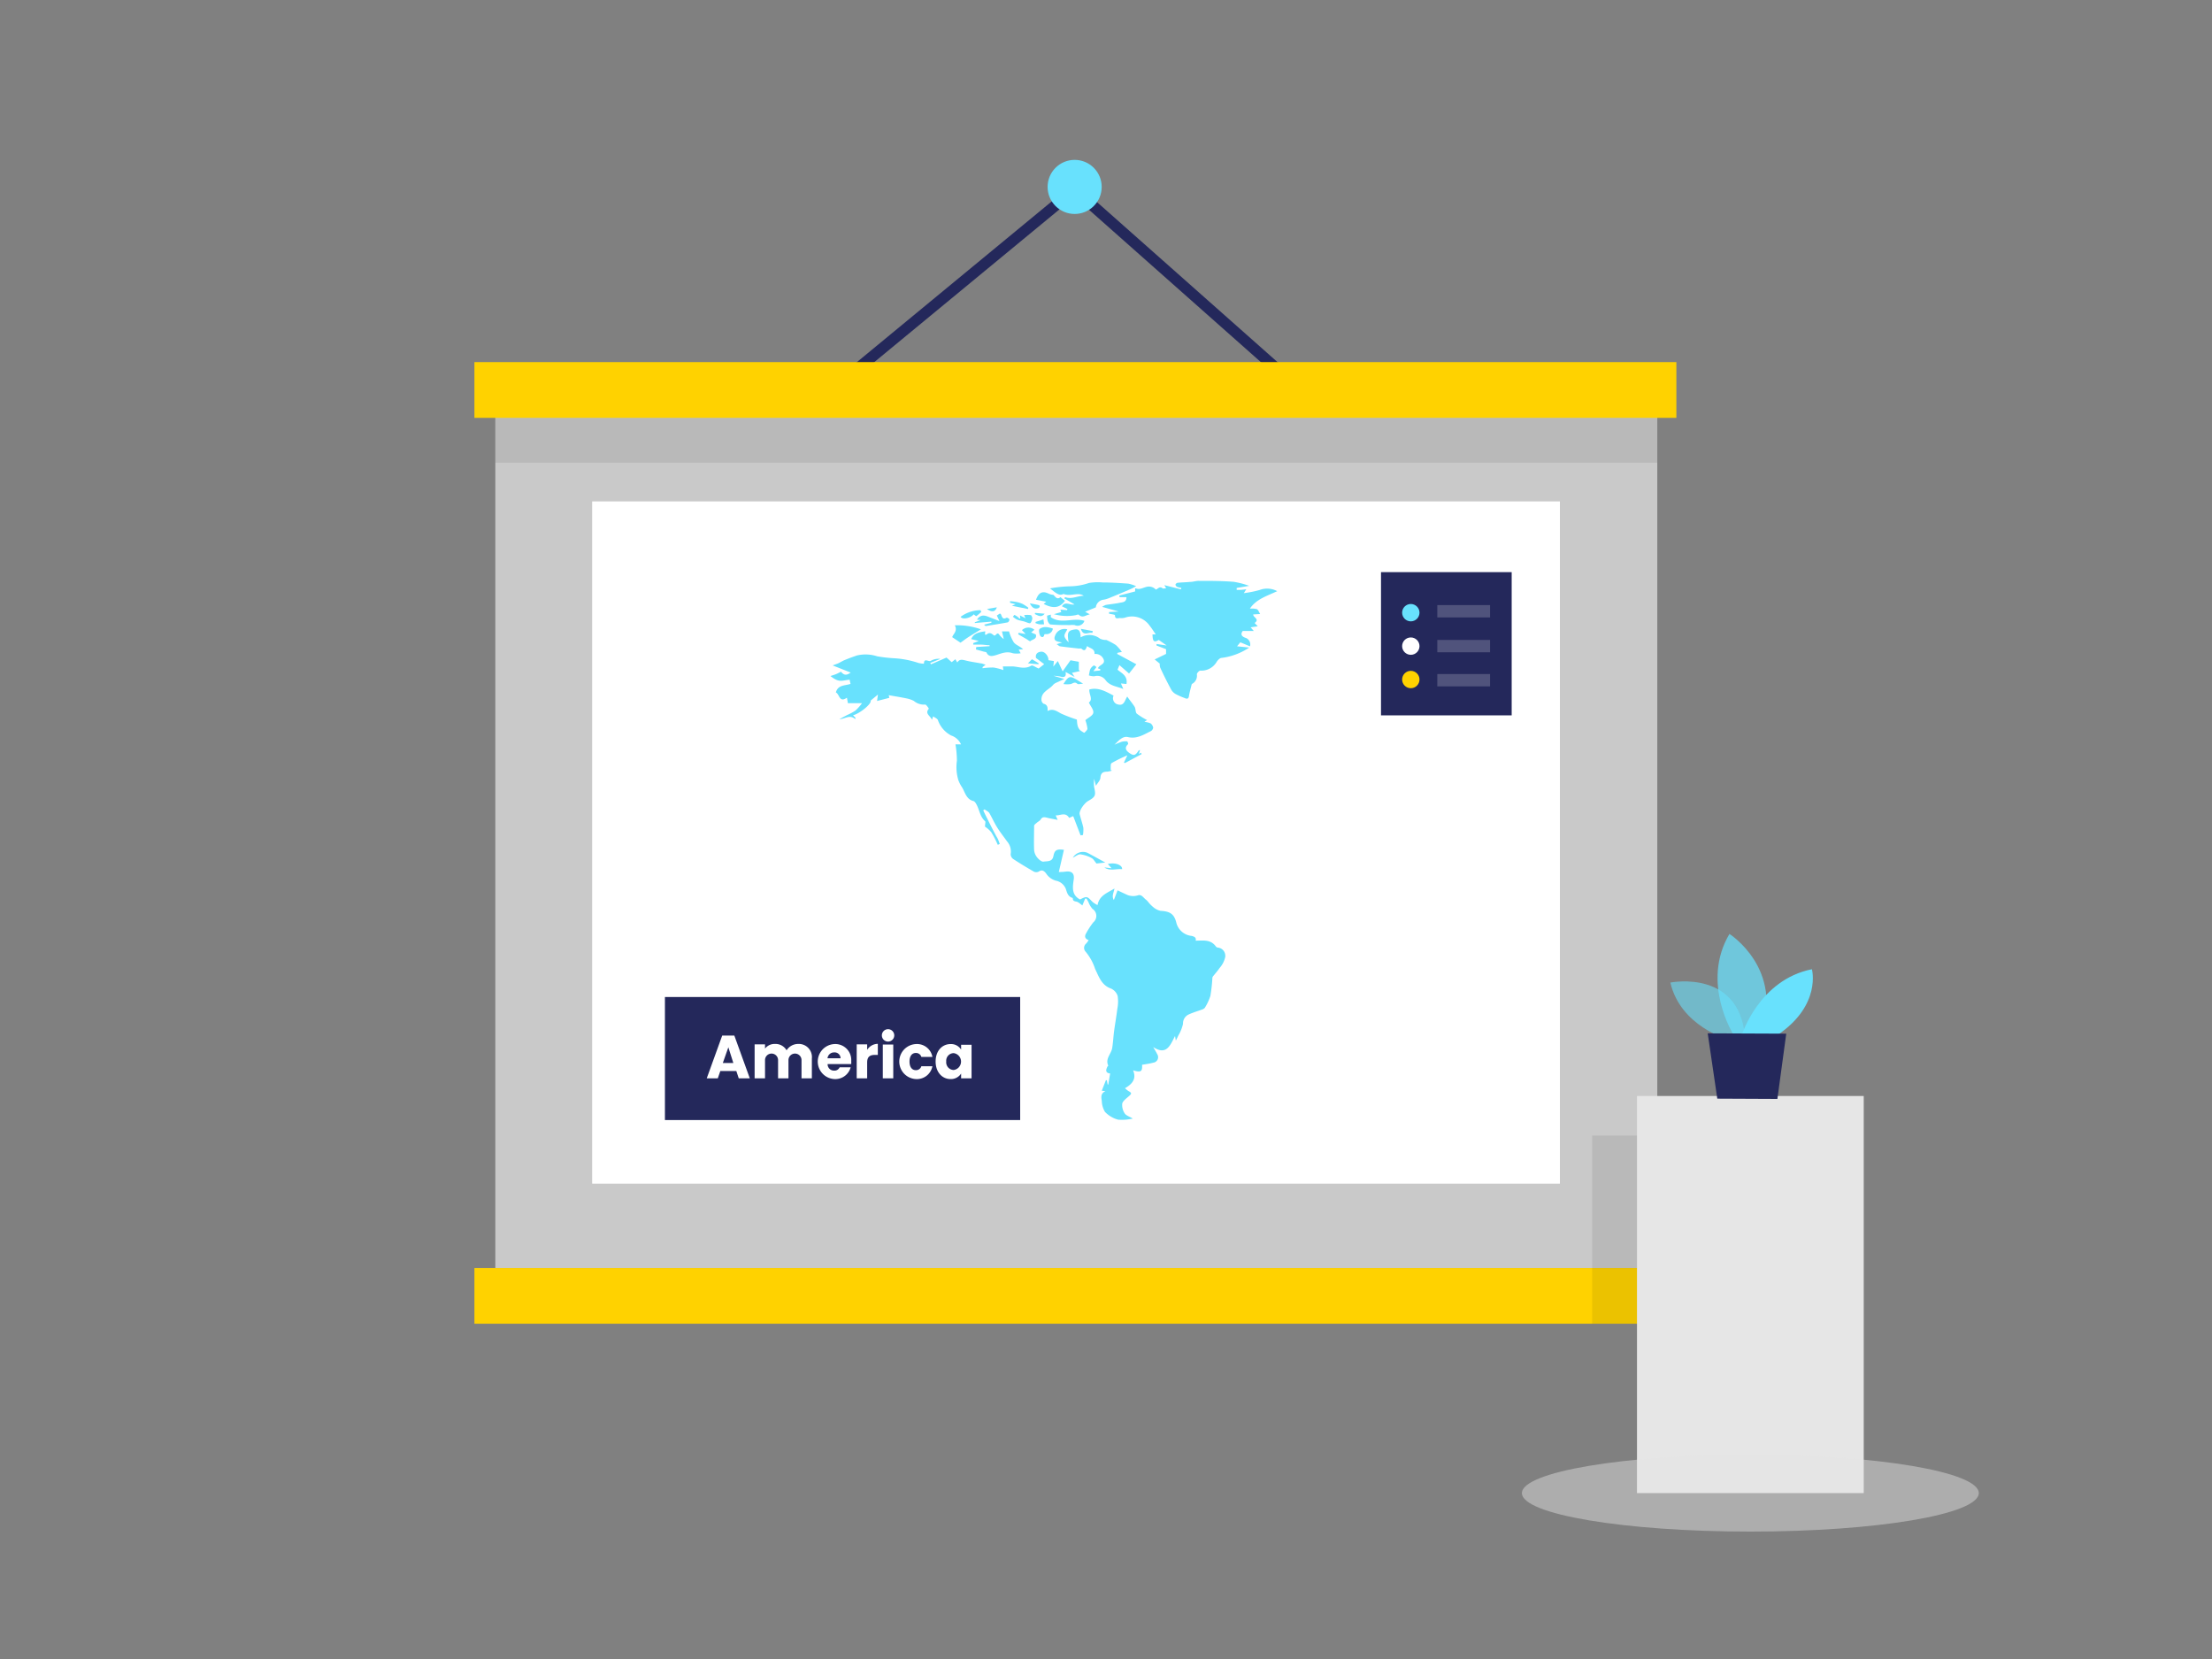 <svg id="Layer_1" data-name="Layer 1" xmlns="http://www.w3.org/2000/svg" viewBox="0 0 400 300"><rect x="0" y="0" width="400" height="300" fill="#808080" stroke="none"/><title>#133_America_twocolour</title><rect x="89.57" y="68.84" width="210.12" height="160.45" fill="#c9c9c9"/><polyline points="152.36 68.92 194.33 34.3 233.39 68.92" fill="none" stroke="#24285b" stroke-miterlimit="10" stroke-width="2"/><rect x="85.79" y="65.48" width="217.35" height="10.08" fill="#ffd200"/><rect x="85.79" y="229.29" width="217.35" height="10.08" fill="#ffd200"/><circle cx="194.33" cy="33.8" r="4.89" fill="#68e1fd"/><rect x="107.08" y="90.67" width="175" height="123.37" fill="#fff"/><polygon points="287.91 239.37 287.91 205.33 307.31 205.33 300.19 239.37 287.91 239.37" opacity="0.08"/><rect x="296.02" y="198.19" width="41" height="71.81" fill="#e6e6e6"/><path d="M312.41,187.93s-8.51-2.33-10.36-10.25c0,0,13.19-2.67,13.57,10.95Z" fill="#68e1fd" opacity="0.58"/><path d="M313.46,187.08s-5.95-9.4-.72-18.2c0,0,10,6.37,5.58,18.22Z" fill="#68e1fd" opacity="0.73"/><path d="M315,187.09s3.14-9.93,12.65-11.82c0,0,1.78,6.45-6.16,11.85Z" fill="#68e1fd"/><polygon points="308.81 186.86 310.54 198.67 321.41 198.72 323.01 186.92 308.81 186.86" fill="#24285b"/><ellipse cx="316.52" cy="270" rx="41.31" ry="6.96" fill="#e6e6e6" opacity="0.45"/><path d="M172.78,134.6h1A3,3,0,0,0,172,133a5,5,0,0,1-2.4-2.79c-.13-.3-.59-.46-.86-.67l-.21.62c-.34-.78-1.33-1.1-.57-2,0-.06-.49-.79-.66-.75a2.84,2.84,0,0,1-2.06-.67,5.22,5.22,0,0,0-1.33-.45c-1-.21-2.09-.38-3.2-.58l.11.48-2.22.57.16-1.16-1.33,1.1c.26.5-1.85,2.29-3.18,2.65l.45.43-.05.26c-1-.9-1.86,0-2.86,0l1.42-.75a9.43,9.43,0,0,0,1.5-.81,9.14,9.14,0,0,0,1.17-1.32h-2.55l-.18-1c-1.4,1-1.33-.66-2-.94.37-1.41,1.66-1.21,2.65-1.55l-.16-.76c-1.5.14-1.85.6-3.47-.66.35-.12.66-.21,1-.34a9.44,9.44,0,0,0,.9-.45c.55.67,1,.71,1.76.16l-3.26-1.29c.49-.19.79-.28,1.07-.41s.72-.41,1.1-.56c.73-.3,1.47-.58,2.22-.83a6.8,6.8,0,0,1,3.66.15,26.84,26.84,0,0,0,3,.35,16.92,16.92,0,0,1,4.46.85,4.92,4.92,0,0,0,1,.14c0-1.17.87-.23,1.29-.55a2.78,2.78,0,0,1,1.67-.32l-1.81.73.11.25,2.82-1.22.94.83.66-.53.35.59c.43-.71,1-.48,1.64-.33.84.21,1.7.31,2.56.48.27,0,.53.15.92.25l-.55.43,0,.21a12.51,12.51,0,0,1,2-.13,10.59,10.59,0,0,1,1.76.46l-.09-.66c.66,0,1.24,0,1.82,0,1.1.08,2.18.55,3.32-.14.22-.14.79.3,1.33.52l1-.79-1.48-1.12c-.13-.58.15-1.06.91-1.13s1.4.91,1.33,1.53l1,.16-.11,1,.82-1,.87,1.86,1.42-2,1.51.27v1.46l.19.23-1.43.31.47.74-1.64-.9c.19.79-.2,1-.71.89a5.81,5.81,0,0,0-1.44-.19l1.94.57-1.43.66a1.81,1.81,0,0,0-.57.37c-.73.92-2.22,1.26-2.14,2.78a.92.92,0,0,0,.36.66c.73.17.79.67.74,1.33.94-.52,1.63,0,2.42.44a26.29,26.29,0,0,0,2.88,1.1c.07.6,0,1.55.84,2.1.18.11.48.33.53.28.22-.22.56-.52.54-.77a7,7,0,0,0-.37-1.5c.51-.44,1.33-.8,1.43-1.33s-.48-1.18-.8-1.86c.81-.58,0-1.47.09-2.36,1.6-.44,3,.37,4.38,1.11a1.15,1.15,0,0,0,.57,1.53,1,1,0,0,0,.3.08c1.05.27,1.17-.82,1.6-1.44.45.67.93,1.21,1.33,1.84.22.37.13,1,.4,1.25a12,12,0,0,0,1.86,1.16l-.49.32a4.07,4.07,0,0,1,1.13.28,1.2,1.2,0,0,1,.46.79.85.85,0,0,1-.44.62c-1.29.63-2.5,1.44-4.11,1.07-1-.24-1.74.7-2.45,1.38a12,12,0,0,1,1.29-.53,2.92,2.92,0,0,1,1-.08c.08,0,.23.45.17.51-.66.61-.43,1.11.18,1.55.81.58,1.11.52,1.66-.29a.38.38,0,0,1,.32-.2l-.21.71.38-.22.13.24-3,1.61-.22-.05.63-1.33A25.79,25.79,0,0,0,201,138c-.22.15-.12.81-.16,1.24l.24.11a4,4,0,0,1-.85.19c-.73,0-1.16.2-1.24,1.07,0,.49-.49.94-.81,1.49l-.33-1.27a7.42,7.42,0,0,0,0,1.49c.34,1.52.26,1.76-1.06,2.51-.78.45-1.69,1.82-1.55,2.41.2.81.48,1.61.66,2.43a5.4,5.4,0,0,1-.07,1.33l-.43.06-1.33-3.48-.73.32c-.67-1.11-1.59-.41-2.44-.45l.36.81c-.76-.15-1.37-.25-2-.41-.46-.12-.8-.12-1.08.35-.14.23-.45.36-.66.55s-.51.38-.52.58c0,1.46-.06,2.92,0,4.38a2.49,2.49,0,0,0,.54,1.33c.28.36.82.83,1.17.77.66-.11,1.58.07,1.78-1s.59-1.33,1.9-1.13l-.92,4a7.61,7.61,0,0,0,1.27-.07c1.12-.13,1.58.38,1.42,1.46-.19,1.33-.42,2.76,1.14,3.58,1.26-.62,1.25-.61,2.27.45a4.71,4.71,0,0,0,.9.57c.31-1.75,1.78-2.2,3.06-3-.11.72-.55,1.4-.11,2.08l.67-1.75c.69.33,1.27.61,1.86.87a2.9,2.9,0,0,0,1.93,0c.61-.12.94.55,1.4.86a3.06,3.06,0,0,1,.42.46,6.35,6.35,0,0,0,.86.86,3,3,0,0,0,1.32.66c1.65.09,2.43.53,2.83,2.11a3.17,3.17,0,0,0,2.77,2.42c.57.14.85.32.74.86,1.32,0,2.65-.27,3.61,1a.63.63,0,0,0,.34.25,1.48,1.48,0,0,1,1.4,1.55.41.41,0,0,1,0,.11,4.36,4.36,0,0,1-1,2c-.42.61-.85,1.07-1.27,1.61a.83.83,0,0,0-.07.34,27.6,27.6,0,0,1-.36,3.15,9.37,9.37,0,0,1-1,2.13,1,1,0,0,1-.49.31c-.81.3-1.66.54-2.45.91a1.76,1.76,0,0,0-1,1.67,7.37,7.37,0,0,1-.87,2.16c-.11.27-.25.52-.43.89l-.15-.84c-.86,1.69-1.55,3.58-3.94,2,.3.54.54.9.71,1.27a1,1,0,0,1-.73,1.56c-.63.18-1.29.25-2,.38.08,1.22-.2,1.43-1.62,1,.66,1.57-.19,2.5-1.46,3.23a3.86,3.86,0,0,0,.58.49c.67.37.67.48.07,1-.44.38-1,.79-1.15,1.26a2.75,2.75,0,0,0,.44,1.81c.27.4.89.58,1.46.93a8.5,8.5,0,0,1-2.66.2,5.09,5.09,0,0,1-2.36-1.4,4,4,0,0,1-.58-2c-.12-.68-.21-1.37.66-1.75l-.66-.09.74-1.89h.18l.14.78h.11l.34-2c-.82-.09-.82-.57-.53-1.16,0-.1.21-.22.18-.28-.57-1.24.55-2.1.72-3.16s.21-2.08.35-3.11c.18-1.33.42-2.66.58-4a6.52,6.52,0,0,0,.05-2.33,2.21,2.21,0,0,0-1.2-1.32c-1.73-.61-2.19-2.17-2.86-3.53a9.38,9.38,0,0,0-1.74-3.15,1,1,0,0,1,0-1.35.46.46,0,0,1,.07-.07,3.14,3.14,0,0,0,.49-.66c-.62-.21-.79-.63-.49-1.16a14.37,14.37,0,0,1,1.33-2.05,1.51,1.51,0,0,0-.15-2.44,4.13,4.13,0,0,1-.73-1.23c-.12-.2-.22-.41-.33-.62h-.26l-.5,1.23-.47-.36a1.89,1.89,0,0,0-.53-.31c-.37-.08-.75-.1-.73-.63a.1.1,0,0,0-.05-.06c-.87-.24-1-1-1.24-1.69a2.42,2.42,0,0,0-1.8-1.43,3.14,3.14,0,0,1-1.76-1.33c-.36-.44-.73-.72-1.33-.3a1,1,0,0,1-.86,0c-1.27-.73-2.53-1.49-3.76-2.3a1.08,1.08,0,0,1-.44-.86,2.79,2.79,0,0,0-.66-2.32c-.63-.89-1.33-1.76-1.87-2.66s-.86-1.66-1.33-2.46c-.17-.28-.56-.42-.85-.66l-.25.18c.27.57.54,1.13.83,1.69.49,1,1,2,1.51,2.94.11.21.25.4.34.62s.21.55.31.82l-.36.16a17.56,17.56,0,0,0-1.18-2.28,4.76,4.76,0,0,0-1.13-1c0-.52.16-.92,0-1-.89-.81-1-2-1.53-3-.13-.25-.33-.57-.55-.63-1.33-.33-1.51-1.58-2.08-2.5a6,6,0,0,1-.66-1.29,8.12,8.12,0,0,1-.26-3.5A18.5,18.5,0,0,0,172.78,134.6Z" fill="#68e1fd"/><path d="M209.72,120l-.92-.75,2.06-1v-.86l-1.72-.66,0-.27,1.82.26-1.42-1c-.85.5-1.11.31-1.13-1H209c-.38-.54-.7-1.07-1.08-1.54a3.89,3.89,0,0,0-4.3-1.55,2.27,2.27,0,0,1-1,.14c-.36-.06-1,.34-1-.52,0-.11-.66-.19-1.07-.27v-.3l1.75-.1-3-.84a3.21,3.21,0,0,1,.66-.35c.86-.14,1.73-.22,2.59-.4.5-.1,1.15-.1,1.15-1h-1.24l-.06-.3,2.87-.74,0-.53c.07,0,.13-.06.18,0,.82.29,1.49-.34,2.28-.35a1.65,1.65,0,0,1,1.23.5c.22.2.67-.71,1.26-.19.11.1.39,0,.66,0l-.33-.57,3,.76.07-.26a3.68,3.68,0,0,1-.73-.17.62.62,0,0,1-.33-.41.51.51,0,0,1,.36-.34c.76-.08,1.51-.09,2.27-.16.54,0,1.07-.2,1.6-.19,2.1,0,4.21,0,6.3.17a15.18,15.18,0,0,1,2.8.73l-2.26.38v.35h.62a10.36,10.36,0,0,0,1.12-.12l-.45.71a19.83,19.83,0,0,0,2.86-.57,3.84,3.84,0,0,1,3.18.21c-1.81.86-3.78,1.42-4.94,3.16a3.76,3.76,0,0,1,1.25.09c.26.11.38.53.61.88l-1.25.08c-.08.51,1.24.86.24,1.54l.57.6-1.29.19.58.66h-2c-.39.52-.31.93.44,1.22a1.26,1.26,0,0,1,.87,1.56v0l-1.75-.73-.59.72,2.2.23a11.52,11.52,0,0,1-5,1.87c-.3,0-.66.38-.86.67a3.21,3.21,0,0,1-3,1.63c-.19,0-.61.45-.61.66a1.67,1.67,0,0,1-.83,1.72c-.09,0-.14.2-.16.32-.16.63-.34,1.27-.44,1.91s-.48.48-.87.31a12,12,0,0,1-1.51-.67,2.17,2.17,0,0,1-.82-.8c-.72-1.33-1.38-2.65-2-4A2,2,0,0,1,209.72,120Z" fill="#68e1fd"/><path d="M197.92,118.26c.09-1-.86-1-1.33-1.44-.23.53-.37,1.09-1,.5-.12-.12-.44,0-.66-.06-1.06-.12-2.13-.23-3.19-.38-.21,0-.39-.24-.67-.39l1-.31c-.91-.17-1.67-.23-1.28-1.23A1.82,1.82,0,0,1,193,113.8c-.18.41-.54.83-.51,1.22s.45.78.75,1.14c-.3-1.84-.14-2.16,1.17-2.34.66-.09,1,.3,1,1.44a3.13,3.13,0,0,1,3.51.23,2.39,2.39,0,0,0,.87.23h.26a12.14,12.14,0,0,1,1.74.93,8,8,0,0,1,1.08,1.24l-.77.15-.1.2,3.49,1.88-1.32,1.67-1.74-1.51-.34.82c.66.61,1.88,1.05,1.61,2.59l-1-.1.43,1c-1.23-.5-2.44-.54-3.23-1.63a1.84,1.84,0,0,0-2-.67,2.71,2.71,0,0,1-1-.16c.06-.27.1-.54.16-.81a1.29,1.29,0,0,1,.19-.47,1.67,1.67,0,0,1,.57-.52c.09,0,.31.19.46.3l-.57.74,1.25-.13V121l-.42-.14c.21-.67,1.45-.72,1-1.69A1.59,1.59,0,0,0,197.92,118.26Z" fill="#68e1fd"/><path d="M192.31,107.4c-.81.47-1.54-.33-2.44-1a23.35,23.35,0,0,1,3.73-.38,11.05,11.05,0,0,0,3.32-.6,9.59,9.59,0,0,1,2.51-.09c1.54,0,3.07.1,4.6.21a7.13,7.13,0,0,1,1.42.46c-.33.18-.61.35-.9.48-1.33.58-2.68,1.14-4.05,1.7a4.64,4.64,0,0,1-.9.26,1.58,1.58,0,0,0-1.44,1.39l-1.93.79.84.48c-.72.1-1.29.76-2,.06-.06-.06-.32,0-.49.07a8.55,8.55,0,0,1-4-.17l1.33-.39-.16-.43,1.2.09.08-.2-1-.49c.61-1,1.49-.15,2.27-.34l-1.88-1.12.23-.2c1.13.44,2.15-.23,3.32-.24C194.92,107,193.65,107.94,192.31,107.4Z" fill="#68e1fd"/><path d="M176.54,117l2.41-.15v-.17c-.49,0-1-.1-1.49-.11s-1,0-1.47,0v-.28l1-.38-1.37-.34c.47-1.1,1.46-1.25,2.55-1.41l-.06.6h.28c.46-.44.84-.29,1.26.08s.59-.66,1-.13a3.65,3.65,0,0,0,.86.85l-.32-1.38h1.28a7.67,7.67,0,0,0,.87,2c.41.49,1.15.71,1.67,1.22l-.8.07.36.66a4.23,4.23,0,0,1-1.42,0c-1.08-.4-2,0-3,.32-.54.15-1.33.45-1.75-.44-.05-.12-.35-.13-.53-.18l-1.39-.39Z" fill="#68e1fd"/><path d="M172.66,113.07a13.12,13.12,0,0,1,4.73.73c-.84.52-1.51.92-2.15,1.33s-1.11.78-1.55,1.09l-1.5-1C172.33,114.67,173.22,114.13,172.66,113.07Z" fill="#68e1fd"/><path d="M188.73,109.21l.46-.4-1.85-.35c.35-.95.79-1.49,1.7-1.33a4.06,4.06,0,0,1,.66.25,2.4,2.4,0,0,0,.79.19c.37.37.67.92,1.27.41l.81.67C191.64,109.93,190.48,110.12,188.73,109.21Z" fill="#68e1fd"/><path d="M189.35,111.33l.67-.19v.47c1.93,1.33,4,0,6.08.66a1.3,1.3,0,0,1-1.63.82l-.15-.06a3.67,3.67,0,0,0-.81,0c-1.18,0-2.37,0-3.55-.11-.19,0-.41-.39-.51-.66A4.5,4.5,0,0,1,189.35,111.33Z" fill="#68e1fd"/><path d="M177.24,112.09l-.26,0h-.23c-.08,0,0-.14,0-.17.84-1.09,1.77-.43,2.65-.12l1.33.51-.47-1,.55-.37c.08.06.17.1.2.16.19.47.32,1,1,.61.1-.06.47.15.52.29a.65.65,0,0,1-.28.54c-1.32.25-2.65.45-4,.67-.05,0-.12-.1-.3-.25l1.33-.35v-.2l-3,.25,0-.14.89-.32Z" fill="#68e1fd"/><path d="M187.05,113.88l-.58.48.84.37c.25.89-.66.87-1,1.22-.07.06-.47-.26-.73-.41l-1.46-.84.08-.27,1.27.22-.67-.7A1.69,1.69,0,0,1,187.05,113.88Z" fill="#68e1fd"/><path d="M184.5,111.81l-.06-.53,1,.53-.25-.58a4.66,4.66,0,0,1,1.18,0c.16,0,.33.44.3.66s-.23.78-.42.81-.67-.2-1-.3-.47-.11-.7-.17a3.56,3.56,0,0,1-.72-.23,4.54,4.54,0,0,1-.67-.48c.11-.12.27-.34.3-.32a3.88,3.88,0,0,1,.72.47.66.66,0,0,1,.14.2Z" fill="#68e1fd"/><path d="M194,155.11a2.12,2.12,0,0,1,2.66-.89c1,.53,2.06,1.12,3.21,1.75l-1.59.18c-.35-.41-.56-.84-.91-1a5.77,5.77,0,0,0-2-.66C195,154.44,194.5,154.85,194,155.11Z" fill="#68e1fd"/><path d="M190.39,113.67a1.14,1.14,0,0,1-1.24,1h0c-.11,0-.31,0-.31.09-.11.67-.61.45-.75.18s-.3-1-.1-1.21a1.88,1.88,0,0,1,1.24-.33A4.76,4.76,0,0,1,190.39,113.67Z" fill="#68e1fd"/><path d="M173.71,111.54a6.14,6.14,0,0,1,3.59-1.2l.15.3a9.72,9.72,0,0,1-.91.79,3.36,3.36,0,0,1-.46-.34C175.48,111.81,174,112.09,173.71,111.54Z" fill="#68e1fd"/><path d="M199.7,156.86,201,157l-.67-.76c1.26-.34,2.66.15,2.58.93C201.85,157.06,200.73,157.59,199.7,156.86Z" fill="#68e1fd"/><path d="M195.87,123.64c-.47,0-.89.17-1.06,0-.47-.41-.77-.07-1.18.06a4.94,4.94,0,0,1-1.33,0c.9-1.42,1.14-1.51,2.26-.87l.22.13Z" fill="#68e1fd"/><path d="M185.9,110.13l-2.92-.59.67-.28-1-.26v-.29a11.89,11.89,0,0,1,1.18.15,5.07,5.07,0,0,1,1.12.37,7.59,7.59,0,0,1,1,.66Z" fill="#68e1fd"/><path d="M195.45,113.71l2.17.41-.1.34C196.85,114.22,195.91,115.19,195.45,113.71Z" fill="#68e1fd"/><path d="M186.23,109.1c.71.14,1.19.22,1.66.33a.31.31,0,0,1,.12.28.46.46,0,0,1-.26.27C187.1,110.18,186.65,109.94,186.23,109.1Z" fill="#68e1fd"/><path d="M187.26,112.47l1.42-.47.12.89a6.32,6.32,0,0,1-.87,0,4,4,0,0,1-.67-.21Z" fill="#68e1fd"/><path d="M186.61,119.21l1.2.73,0,.18-1.93-.17Z" fill="#68e1fd"/><path d="M187.16,110.83l1.76.15c-.66.79-1.2.3-1.78.07Z" fill="#68e1fd"/><path d="M178.48,110.12l1.78-.3C180,110.65,179.35,110.77,178.48,110.12Z" fill="#68e1fd"/><rect x="249.73" y="103.46" width="23.63" height="25.9" fill="#24285b"/><circle cx="255.12" cy="110.79" r="1.57" fill="#68e1fd"/><circle cx="255.12" cy="116.84" r="1.57" fill="#fff"/><circle cx="255.12" cy="122.88" r="1.57" fill="#ffd200"/><rect x="259.91" y="109.42" width="9.54" height="2.23" fill="#fff" opacity="0.2"/><rect x="259.91" y="115.72" width="9.54" height="2.23" fill="#fff" opacity="0.2"/><rect x="259.91" y="121.89" width="9.54" height="2.23" fill="#fff" opacity="0.2"/><rect x="120.24" y="180.29" width="64.24" height="22.25" fill="#24285b"/><path d="M133.15,193.67h-2.89L129.8,195h-2l2.8-7.74h2.19l2.8,7.74h-2Zm-1.44-4.29-1,2.84h1.9Z" fill="#fff"/><path d="M144.94,191.7a1.18,1.18,0,1,0-2.36,0V195H140.7V191.7a1.18,1.18,0,1,0-2.36,0V195h-1.88v-6.15h1.88v.77a2.17,2.17,0,0,1,1.8-.84,2.3,2.3,0,0,1,2.1,1.15,2.47,2.47,0,0,1,2.07-1.15,2.37,2.37,0,0,1,2.5,2.63V195h-1.87Z" fill="#fff"/><path d="M150.87,195.13a3.17,3.17,0,0,1,0-6.33,2.89,2.89,0,0,1,3.06,3.07,5.36,5.36,0,0,1,0,.55h-4.27a1.14,1.14,0,0,0,1.17,1.18,1,1,0,0,0,1-.6h2A2.88,2.88,0,0,1,150.87,195.13Zm-1.23-3.76H152a1.06,1.06,0,0,0-1.15-1.06A1.18,1.18,0,0,0,149.64,191.37Z" fill="#fff"/><path d="M156.81,195h-1.89v-6.15h1.89v1a2.29,2.29,0,0,1,1.93-1.09v2h-.52c-.89,0-1.41.31-1.41,1.37Z" fill="#fff"/><path d="M159.47,187.23a1.12,1.12,0,0,1,2.24,0,1.12,1.12,0,0,1-2.24,0Zm.17,1.66h1.89V195h-1.89Z" fill="#fff"/><path d="M165.61,188.8a2.83,2.83,0,0,1,3,2.32h-2a1,1,0,0,0-1-.71c-.68,0-1.14.53-1.14,1.55s.46,1.56,1.14,1.56a1,1,0,0,0,1-.71h2a2.86,2.86,0,0,1-3,2.32,3.17,3.17,0,0,1,0-6.33Z" fill="#fff"/><path d="M171.9,188.8a2.14,2.14,0,0,1,1.9,1v-.87h1.89V195H173.8v-.87a2.17,2.17,0,0,1-1.91,1c-1.5,0-2.7-1.23-2.7-3.18S170.39,188.8,171.9,188.8Zm.56,1.64a1.37,1.37,0,0,0-1.35,1.51,1.39,1.39,0,0,0,1.35,1.54,1.54,1.54,0,0,0,0-3.05Z" fill="#fff"/><rect x="89.57" y="75.56" width="210.12" height="8.11" opacity="0.08"/></svg>